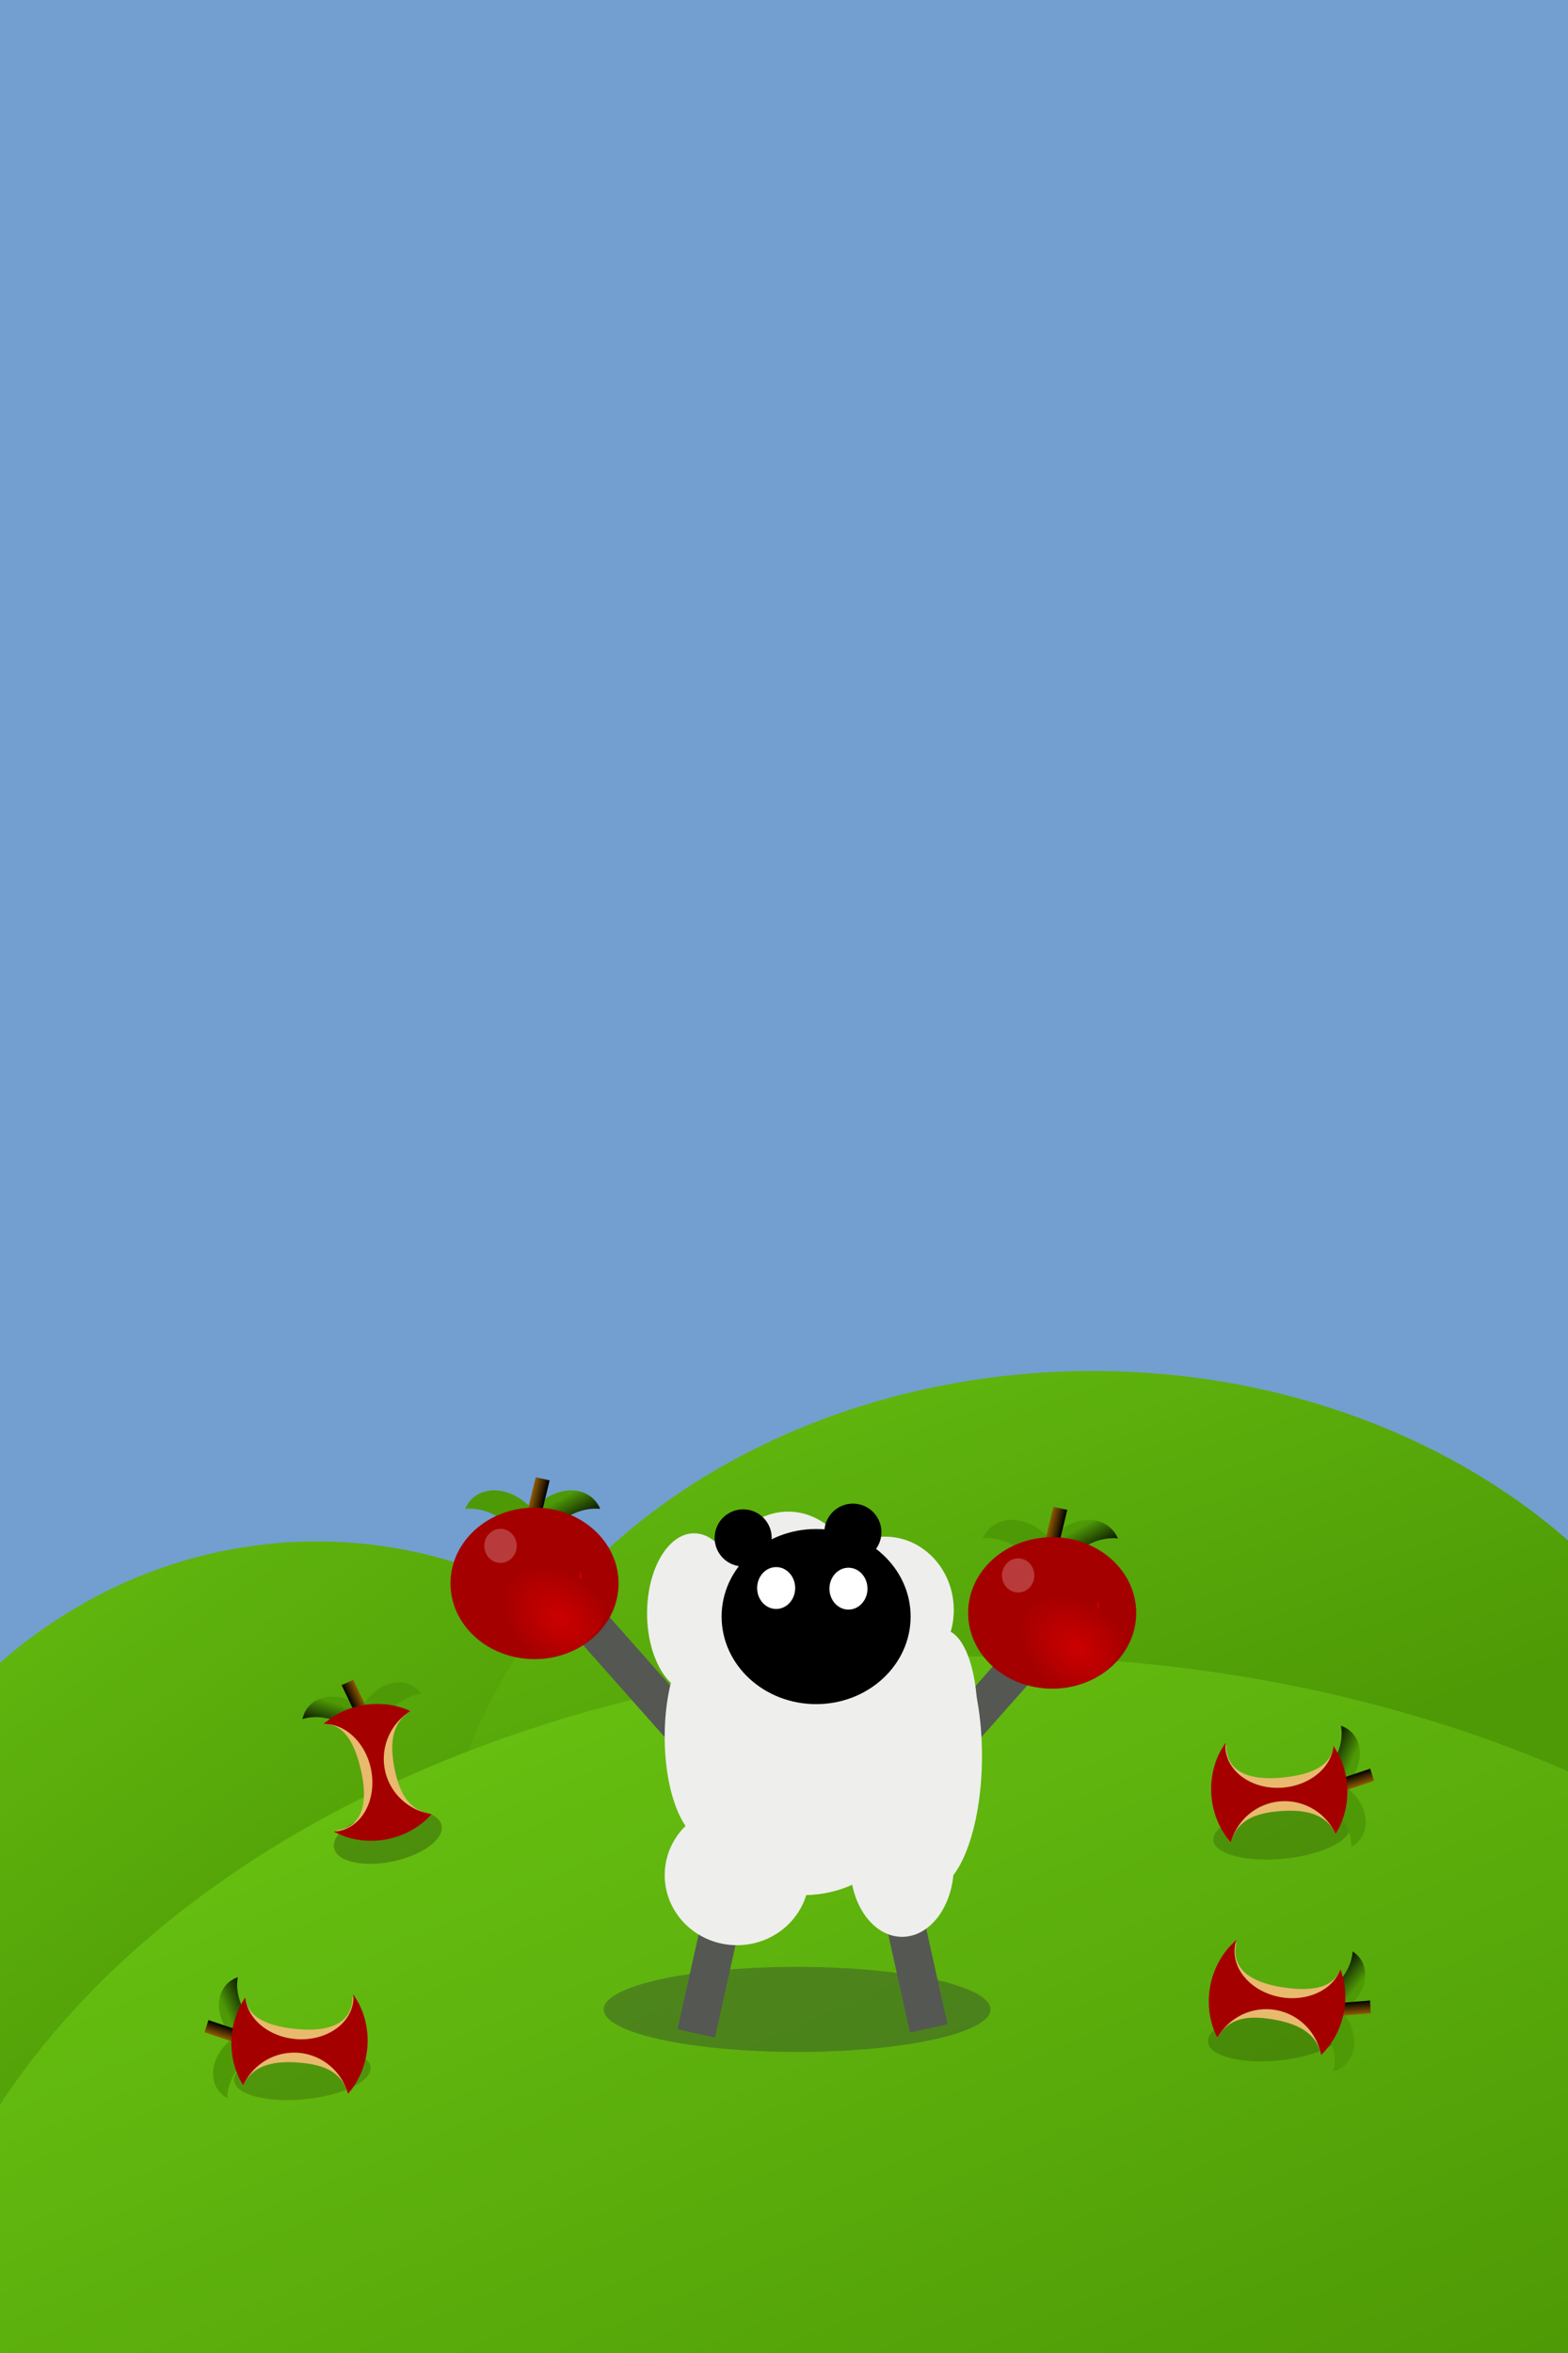 <?xml version="1.0" encoding="UTF-8" standalone="no"?>
<!-- Created with Inkscape (http://www.inkscape.org/) -->

<svg
   xmlns:dc="http://purl.org/dc/elements/1.1/"
   xmlns:cc="http://creativecommons.org/ns#"
   xmlns:rdf="http://www.w3.org/1999/02/22-rdf-syntax-ns#"
   xmlns:svg="http://www.w3.org/2000/svg"
   xmlns="http://www.w3.org/2000/svg"
   xmlns:xlink="http://www.w3.org/1999/xlink"
   xmlns:sodipodi="http://sodipodi.sourceforge.net/DTD/sodipodi-0.dtd"
   xmlns:inkscape="http://www.inkscape.org/namespaces/inkscape"
   width="320mm"
   height="480mm"
   viewBox="0 0 320 480"
   version="1.1"
   id="svg996"
   inkscape:version="0.92.5 (2060ec1f9f, 2020-04-08)"
   sodipodi:docname="win.svg">
  <defs
     id="defs990">
    <linearGradient
       inkscape:collect="always"
       id="linearGradient1733">
      <stop
         style="stop-color:#4e9a06;stop-opacity:1;"
         offset="0"
         id="stop1729" />
      <stop
         style="stop-color:#73d216;stop-opacity:1"
         offset="1"
         id="stop1731" />
    </linearGradient>
    <linearGradient
       inkscape:collect="always"
       id="linearGradient1719">
      <stop
         style="stop-color:#555753;stop-opacity:1;"
         offset="0"
         id="stop1715" />
      <stop
         style="stop-color:#555753;stop-opacity:0;"
         offset="1"
         id="stop1717" />
    </linearGradient>
    <linearGradient
       inkscape:collect="always"
       xlink:href="#linearGradient1719"
       id="linearGradient1721"
       x1="68.236"
       y1="85.513"
       x2="257.3"
       y2="-37.329"
       gradientUnits="userSpaceOnUse" />
    <linearGradient
       inkscape:collect="always"
       xlink:href="#linearGradient1733"
       id="linearGradient1735"
       x1="164.95"
       y1="202.765"
       x2="79.024"
       y2="18.884"
       gradientUnits="userSpaceOnUse"
       gradientTransform="matrix(1.303,0,0,1,-27.114,0)" />
    <linearGradient
       inkscape:collect="always"
       xlink:href="#linearGradient1733"
       id="linearGradient1743"
       x1="266.371"
       y1="293.046"
       x2="157.46"
       y2="127.873"
       gradientUnits="userSpaceOnUse"
       gradientTransform="matrix(2.183,0,0,1.431,-394.479,-66.761)" />
    <linearGradient
       inkscape:collect="always"
       xlink:href="#linearGradient1733"
       id="linearGradient1751"
       x1="17.26"
       y1="275.491"
       x2="-113.568"
       y2="91.61"
       gradientUnits="userSpaceOnUse" />
    <linearGradient
       inkscape:collect="always"
       xlink:href="#linearGradient8491"
       id="linearGradient8493"
       x1="7.003"
       y1="287.195"
       x2="8.019"
       y2="288.915"
       gradientUnits="userSpaceOnUse"
       gradientTransform="matrix(0.266,-3.097,2.96,0.254,-805.591,176.692)" />
    <linearGradient
       inkscape:collect="always"
       id="linearGradient8491">
      <stop
         style="stop-color:#4e9a06;stop-opacity:1;"
         offset="0"
         id="stop8487" />
      <stop
         style="stop-color:#000000;stop-opacity:1"
         offset="1"
         id="stop8489" />
    </linearGradient>
    <linearGradient
       inkscape:collect="always"
       xlink:href="#linearGradient8413"
       id="linearGradient8415"
       x1="70.102"
       y1="278.901"
       x2="70.944"
       y2="278.901"
       gradientUnits="userSpaceOnUse"
       gradientTransform="matrix(3.102,-5.6681209e-8,0,2.978,-423.814,-716.038)" />
    <linearGradient
       inkscape:collect="always"
       id="linearGradient8413">
      <stop
         style="stop-color:#8f5902;stop-opacity:1;"
         offset="0"
         id="stop8409" />
      <stop
         style="stop-color:#000000;stop-opacity:1"
         offset="1"
         id="stop8411" />
    </linearGradient>
    <linearGradient
       inkscape:collect="always"
       xlink:href="#linearGradient8413"
       id="linearGradient8415-0"
       x1="70.102"
       y1="278.901"
       x2="70.944"
       y2="278.901"
       gradientUnits="userSpaceOnUse"
       gradientTransform="matrix(3.102,-5.668121e-8,0,2.978,-477.666,-1038.899)" />
    <linearGradient
       inkscape:collect="always"
       xlink:href="#linearGradient8491"
       id="linearGradient4633"
       gradientUnits="userSpaceOnUse"
       gradientTransform="matrix(-0.266,-3.097,-2.96,0.254,1127.79,125.396)"
       x1="7.003"
       y1="287.195"
       x2="8.019"
       y2="288.915" />
    <linearGradient
       inkscape:collect="always"
       xlink:href="#linearGradient8413"
       id="linearGradient8415-0-9"
       x1="70.102"
       y1="278.901"
       x2="70.944"
       y2="278.901"
       gradientUnits="userSpaceOnUse"
       gradientTransform="matrix(3.102,-5.6681209e-8,0,2.978,-466.159,-1091.548)" />
    <linearGradient
       inkscape:collect="always"
       xlink:href="#linearGradient8491"
       id="linearGradient4685"
       gradientUnits="userSpaceOnUse"
       gradientTransform="matrix(0.497,-3.069,-2.932,-0.475,1115.057,380.903)"
       x1="7.003"
       y1="287.195"
       x2="8.019"
       y2="288.915" />
    <linearGradient
       inkscape:collect="always"
       xlink:href="#linearGradient8413"
       id="linearGradient8415-0-9-9"
       x1="70.102"
       y1="278.901"
       x2="70.944"
       y2="278.901"
       gradientUnits="userSpaceOnUse"
       gradientTransform="matrix(0.878,-1.6045014e-8,0,0.843,-129.102,-185.243)" />
    <linearGradient
       inkscape:collect="always"
       xlink:href="#linearGradient8491"
       id="linearGradient4737"
       gradientUnits="userSpaceOnUse"
       gradientTransform="matrix(0.88,0,0,0.841,-82.367,-207.947)"
       x1="7.003"
       y1="287.195"
       x2="8.019"
       y2="288.915" />
    <linearGradient
       inkscape:collect="always"
       xlink:href="#linearGradient8491"
       id="linearGradient8493-6"
       x1="7.003"
       y1="287.195"
       x2="8.019"
       y2="288.915"
       gradientUnits="userSpaceOnUse" />
    <linearGradient
       inkscape:collect="always"
       xlink:href="#linearGradient8413"
       id="linearGradient8415-3"
       x1="70.102"
       y1="278.901"
       x2="70.944"
       y2="278.901"
       gradientUnits="userSpaceOnUse" />
    <radialGradient
       inkscape:collect="always"
       xlink:href="#linearGradient8394"
       id="radialGradient8501"
       gradientUnits="userSpaceOnUse"
       gradientTransform="matrix(0.826,0.564,-0.394,0.577,117.292,120.341)"
       cx="7.312"
       cy="294.67"
       fx="7.312"
       fy="294.67"
       r="4.158" />
    <linearGradient
       inkscape:collect="always"
       id="linearGradient8394">
      <stop
         style="stop-color:#cc0000;stop-opacity:1;"
         offset="0"
         id="stop8390" />
      <stop
         style="stop-color:#cc0000;stop-opacity:0;"
         offset="1"
         id="stop8392" />
    </linearGradient>
    <linearGradient
       inkscape:collect="always"
       xlink:href="#linearGradient8491"
       id="linearGradient8493-6-9"
       x1="7.003"
       y1="287.195"
       x2="8.019"
       y2="288.915"
       gradientUnits="userSpaceOnUse" />
    <linearGradient
       inkscape:collect="always"
       xlink:href="#linearGradient8413"
       id="linearGradient8415-3-6"
       x1="70.102"
       y1="278.901"
       x2="70.944"
       y2="278.901"
       gradientUnits="userSpaceOnUse" />
    <radialGradient
       inkscape:collect="always"
       xlink:href="#linearGradient8394"
       id="radialGradient8501-0"
       gradientUnits="userSpaceOnUse"
       gradientTransform="matrix(0.826,0.564,-0.394,0.577,117.292,120.341)"
       cx="7.312"
       cy="294.67"
       fx="7.312"
       fy="294.67"
       r="4.158" />
  </defs>
  <sodipodi:namedview
     id="base"
     pagecolor="#ffffff"
     bordercolor="#666666"
     borderopacity="1.0"
     inkscape:pageopacity="0.0"
     inkscape:pageshadow="2"
     inkscape:zoom="0.35"
     inkscape:cx="392.99516"
     inkscape:cy="207.75508"
     inkscape:document-units="mm"
     inkscape:current-layer="layer1"
     showgrid="false"
     inkscape:window-width="1920"
     inkscape:window-height="1016"
     inkscape:window-x="0"
     inkscape:window-y="27"
     inkscape:window-maximized="1" />
  <g
     inkscape:label="Layer 1"
     inkscape:groupmode="layer"
     id="layer1"
     transform="translate(0,183)">
    <rect
       style="fill:#729fcf;fill-opacity:1;stroke-width:0.264"
       id="rect998"
       width="320"
       height="480"
       x="0"
       y="-183" />
    <ellipse
       style="fill:url(#linearGradient1751);fill-opacity:1;stroke-width:0.326"
       id="path1000"
       cx="64.634"
       cy="241.815"
       rx="102.432"
       ry="110.369" />
    <ellipse
       style="fill:url(#linearGradient1735);fill-opacity:1;stroke-width:0.372"
       id="path1000-3"
       cx="223.015"
       cy="207.042"
       rx="133.435"
       ry="110.369" />
    <ellipse
       style="fill:url(#linearGradient1743);fill-opacity:1;stroke-width:0.576"
       id="path1000-3-6"
       cx="202.775"
       cy="312.824"
       rx="223.558"
       ry="157.943" />
    <ellipse
       style="opacity:0.729;fill:#000000;fill-opacity:0.242;stroke-width:0.84"
       id="path137-2"
       cx="218.187"
       cy="259.395"
       rx="13.993"
       ry="5.167"
       transform="matrix(0.994,-0.108,0.168,0.986,0,0)" />
    <ellipse
       style="opacity:0.729;fill:#000000;fill-opacity:0.242;stroke-width:0.84"
       id="path137-2-8"
       cx="226.187"
       cy="218.519"
       rx="13.993"
       ry="5.167"
       transform="matrix(0.994,-0.108,0.168,0.986,0,0)" />
    <g
       transform="matrix(0.888,0,0,0.888,-65.793,-133.445)"
       id="g4715">
      <g
         id="g198" />
    </g>
    <g
       id="g4211"
       transform="matrix(3.6,0,0,3.6,74.842,-316.323)">
      <rect
         transform="rotate(-138.438)"
         y="-78.601"
         x="-115.948"
         height="8.693"
         width="2.173"
         id="rect96-4-4"
         style="fill:#555753;stroke-width:0.265" />
      <ellipse
         ry="2.41"
         rx="10.961"
         cy="150.897"
         cx="24.397"
         id="path200"
         style="fill:#2e3436;fill-opacity:0.357;stroke-width:0.265" />
      <rect
         transform="rotate(12.529)"
         y="135.886"
         x="50.18"
         height="8.693"
         width="2.173"
         id="rect96"
         style="fill:#555753;stroke-width:0.265" />
      <path
         id="rect96-7"
         d="m 31.035,143.252 -2.121,0.471 1.886,8.487 2.122,-0.472 z"
         style="fill:#555753;stroke-width:0.265"
         inkscape:connector-curvature="0" />
      <rect
         transform="matrix(0.748,-0.663,-0.663,-0.748,0,0)"
         y="-113.92"
         x="-77.253"
         height="8.693"
         width="2.173"
         id="rect96-4"
         style="fill:#555753;stroke-width:0.265" />
      <g
         style="fill:#eeeeec"
         transform="matrix(0.705,0,0,1,15.093,-143.788)"
         id="g94">
        <ellipse
           style="fill:#eeeeec;stroke-width:0.265"
           id="path53"
           cx="4.914"
           cy="272.243"
           rx="3.78"
           ry="4.536" />
        <ellipse
           style="fill:#eeeeec;stroke-width:0.265"
           id="path55"
           cx="9.544"
           cy="275.928"
           rx="2.929"
           ry="4.819" />
        <ellipse
           style="fill:#eeeeec;stroke-width:0.265"
           id="path57"
           cx="11.339"
           cy="272.762"
           rx="3.591"
           ry="4.677" />
        <ellipse
           style="fill:#eeeeec;stroke-width:0.265"
           id="path59"
           cx="12.473"
           cy="271.439"
           rx="5.859"
           ry="4.961" />
        <ellipse
           style="fill:#eeeeec;stroke-width:0.265"
           id="path61"
           cx="20.269"
           cy="272.054"
           rx="5.528"
           ry="4.158" />
        <ellipse
           style="fill:#eeeeec;stroke-width:0.265"
           id="path63"
           cx="24.994"
           cy="277.912"
           rx="2.693"
           ry="4.725" />
        <ellipse
           style="fill:#eeeeec;stroke-width:0.265"
           id="path65"
           cx="23.812"
           cy="280.322"
           rx="4.252"
           ry="7.607" />
        <ellipse
           style="fill:#eeeeec;stroke-width:0.265"
           id="path67"
           cx="16.3"
           cy="279.755"
           rx="5.811"
           ry="6" />
        <ellipse
           style="fill:#eeeeec;stroke-width:0.265"
           id="path69"
           cx="13.654"
           cy="284.102"
           rx="7.701"
           ry="4.11" />
        <ellipse
           style="fill:#eeeeec;stroke-width:0.265"
           id="path71"
           cx="5.953"
           cy="279.235"
           rx="3.402"
           ry="5.859" />
        <ellipse
           style="fill:#eeeeec;stroke-width:0.265"
           id="path73"
           cx="7.654"
           cy="283.771"
           rx="3.402"
           ry="3.685" />
        <ellipse
           style="fill:#eeeeec;stroke-width:0.265"
           id="path75"
           cx="21.639"
           cy="286.558"
           rx="4.158"
           ry="4.016" />
        <ellipse
           style="fill:#eeeeec;stroke-width:0.265"
           id="path77"
           cx="8.363"
           cy="287.078"
           rx="5.811"
           ry="3.969" />
      </g>
      <g
         id="g4715-1"
         transform="translate(9.939,-143.599)">
        <g
           id="g198-1" />
      </g>
      <g
         transform="matrix(0.761,0,0,0.761,14.725,-82.206)"
         id="g4742">
        <ellipse
           id="path14"
           cx="14.127"
           cy="277.062"
           rx="7.04"
           ry="6.52"
           style="stroke-width:0.265" />
        <ellipse
           style="fill:#ffffff;stroke-width:0.265"
           id="path16"
           cx="11.15"
           cy="274.936"
           rx="1.417"
           ry="1.559" />
        <ellipse
           style="fill:#ffffff;stroke-width:0.265"
           id="path16-6"
           cx="16.536"
           cy="274.983"
           rx="1.417"
           ry="1.559" />
        <circle
           style="fill:#000000;fill-opacity:1;stroke-width:0.444"
           id="path4717"
           cx="16.867"
           cy="270.778"
           r="2.126" />
        <circle
           style="fill:#000000;fill-opacity:1;stroke-width:0.444"
           id="path4717-5"
           cx="8.693"
           cy="271.203"
           r="2.126" />
      </g>
    </g>
    <ellipse
       style="opacity:0.729;fill:#000000;fill-opacity:0.242;stroke-width:0.84"
       id="path137"
       cx="20.538"
       cy="245.76"
       rx="13.993"
       ry="5.167"
       transform="matrix(0.994,-0.108,0.168,0.986,0,0)" />
    <path
       style="opacity:1;fill:#4e9a06;fill-opacity:1;stroke-width:0.804"
       d="m 43.487,239.657 a 6.861,8.763 54.514 0 1 4.816,-7.366 6.861,8.763 54.514 0 1 10.784,1.4 8.348,10.661 54.504 0 0 -6.811,1.861 8.348,10.661 54.504 0 0 -5.857,9.488 6.861,8.763 54.514 0 1 -2.223,-2.158 6.861,8.763 54.514 0 1 -0.708,-3.224 z"
       id="path8438-4"
       inkscape:connector-curvature="0" />
    <path
       style="fill:#e9b96e;fill-opacity:1;stroke-width:0.767"
       d="m 47.796,230.319 c -0.306,3.581 0.008,9.158 1.831,12.091 2.029,-4.393 6.736,-5.044 11.526,-4.639 4.752,0.41 8.577,1.746 9.862,6.373 2.25,-2.566 3.308,-7.516 3.615,-11.052 0.937,-1.359 -2.658,-12.054 -2.702,-8.03 -0.419,4.886 -5.006,6.403 -11.097,5.88 -5.478,-0.475 -10.362,-2.089 -10.77,-6.506 -1.567,2.308 -2.012,3.029 -2.264,5.883 z"
       id="path5034-3"
       inkscape:connector-curvature="0"
       sodipodi:nodetypes="ccccccccc" />
    <path
       style="opacity:1;fill:url(#linearGradient8493);fill-opacity:1;stroke-width:0.804"
       d="m 44.732,225.153 a 8.763,6.861 45.299 0 0 3.49,8.079 8.763,6.861 45.299 0 0 10.865,0.459 10.661,8.348 45.309 0 1 -6.395,-2.995 10.661,8.348 45.309 0 1 -4.155,-10.347 8.763,6.861 45.299 0 0 -2.558,1.748 8.763,6.861 45.299 0 0 -1.247,3.056 z"
       id="path8438"
       inkscape:connector-curvature="0" />
    <rect
       style="fill:url(#linearGradient8415);fill-opacity:1;stroke-width:0.657"
       id="rect7845"
       width="2.611"
       height="10.725"
       x="-206.37"
       y="109.133"
       transform="matrix(0.299,-0.954,0.948,0.318,0,0)" />
    <path
       inkscape:connector-curvature="0"
       style="fill:#a40000;fill-opacity:1;stroke-width:0.767"
       d="m 47.278,232.332 a 13.895,15.422 4.906 0 0 2.349,10.077 11.45,11.537 4.906 0 1 11.353,-6.64 11.45,11.537 4.906 0 1 10.035,8.374 13.895,15.422 4.906 0 0 3.952,-9.434 13.895,15.422 4.906 0 0 -2.877,-10.865 11.07,8.879 4.906 0 1 0.012,1.212 11.07,8.879 4.906 0 1 -11.789,7.9 11.07,8.879 4.906 0 1 -10.253,-8.521 13.895,15.422 4.906 0 0 -2.781,7.896 z"
       id="path5034" />
    <path
       style="opacity:1;fill:#4e9a06;fill-opacity:1;stroke-width:0.804"
       d="m 278.713,188.361 a 8.763,6.861 35.486 0 0 -4.816,-7.366 8.763,6.861 35.486 0 0 -10.784,1.4 10.661,8.348 35.496 0 1 6.811,1.861 10.661,8.348 35.496 0 1 5.857,9.488 8.763,6.861 35.486 0 0 2.223,-2.158 8.763,6.861 35.486 0 0 0.708,-3.224 z"
       id="path8438-4-4"
       inkscape:connector-curvature="0" />
    <path
       style="fill:#e9b96e;fill-opacity:1;stroke-width:0.767"
       d="m 274.404,179.023 c 0.306,3.581 -0.008,9.158 -1.831,12.091 -2.029,-4.393 -6.736,-5.044 -11.526,-4.639 -4.752,0.41 -8.578,1.746 -9.862,6.373 -2.25,-2.566 -3.308,-7.516 -3.615,-11.052 -0.937,-1.359 2.658,-12.054 2.702,-8.03 0.419,4.886 5.006,6.403 11.097,5.88 5.478,-0.475 10.362,-2.089 10.77,-6.506 1.567,2.308 2.012,3.029 2.264,5.883 z"
       id="path5034-3-4"
       inkscape:connector-curvature="0"
       sodipodi:nodetypes="ccccccccc" />
    <path
       style="opacity:1;fill:url(#linearGradient4633);fill-opacity:1;stroke-width:0.804"
       d="m 277.468,173.857 a 6.861,8.763 44.701 0 1 -3.49,8.079 6.861,8.763 44.701 0 1 -10.865,0.459 8.348,10.661 44.691 0 0 6.395,-2.995 8.348,10.661 44.691 0 0 4.155,-10.347 6.861,8.763 44.701 0 1 2.558,1.748 6.861,8.763 44.701 0 1 1.247,3.056 z"
       id="path8438-7"
       inkscape:connector-curvature="0" />
    <rect
       style="fill:url(#linearGradient8415-0);fill-opacity:1;stroke-width:0.657"
       id="rect7845-6"
       width="2.611"
       height="10.725"
       x="-260.221"
       y="-213.728"
       transform="matrix(-0.299,-0.954,-0.948,0.318,0,0)" />
    <path
       inkscape:connector-curvature="0"
       style="fill:#a40000;fill-opacity:1;stroke-width:0.767"
       d="m 274.921,181.036 a 15.422,13.895 85.094 0 1 -2.349,10.077 11.537,11.45 85.094 0 0 -11.353,-6.64 11.537,11.45 85.094 0 0 -10.035,8.374 15.422,13.895 85.094 0 1 -3.952,-9.434 15.422,13.895 85.094 0 1 2.877,-10.865 8.879,11.07 85.094 0 0 -0.011,1.212 8.879,11.07 85.094 0 0 11.789,7.9 8.879,11.07 85.094 0 0 10.253,-8.521 15.422,13.895 85.094 0 1 2.781,7.896 z"
       id="path5034-31" />
    <path
       style="opacity:1;fill:#4e9a06;fill-opacity:1;stroke-width:0.804"
       d="m 276.235,235.044 a 8.763,6.861 49.591 0 0 -2.875,-8.318 8.763,6.861 49.591 0 0 -10.8,-1.271 10.661,8.348 49.601 0 1 6.152,3.465 10.661,8.348 49.601 0 1 3.369,10.629 8.763,6.861 49.591 0 0 2.682,-1.551 8.763,6.861 49.591 0 0 1.472,-2.955 z"
       id="path8438-4-4-8"
       inkscape:connector-curvature="0" />
    <path
       style="fill:#e9b96e;fill-opacity:1;stroke-width:0.767"
       d="m 274.332,224.937 c -0.576,3.547 -2.24,8.88 -4.723,11.28 -0.897,-4.755 -5.304,-6.534 -10.047,-7.308 -4.709,-0.76 -8.744,-0.397 -11.118,3.777 -1.556,-3.037 -1.377,-8.095 -0.812,-11.599 -0.578,-1.546 5.516,-11.043 4.578,-7.129 -0.784,4.841 3.294,7.43 9.329,8.407 5.429,0.874 10.559,0.499 12.031,-3.685 0.957,2.62 1.214,3.428 0.762,6.258 z"
       id="path5034-3-4-5"
       inkscape:connector-curvature="0"
       sodipodi:nodetypes="ccccccccc" />
    <path
       style="opacity:1;fill:url(#linearGradient4685);fill-opacity:1;stroke-width:0.804"
       d="m 278.562,220.673 a 6.861,8.763 58.807 0 1 -5.353,6.985 6.861,8.763 58.807 0 1 -10.649,-2.203 8.348,10.661 58.797 0 0 6.932,-1.346 8.348,10.661 58.797 0 0 6.551,-9.022 6.861,8.763 58.807 0 1 2.055,2.318 6.861,8.763 58.807 0 1 0.464,3.268 z"
       id="path8438-7-7"
       inkscape:connector-curvature="0" />
    <rect
       style="fill:url(#linearGradient8415-0-9);fill-opacity:1;stroke-width:0.657"
       id="rect7845-6-4"
       width="2.611"
       height="10.725"
       x="-248.715"
       y="-266.377"
       transform="matrix(-0.057,-0.998,-0.997,0.077,0,0)" />
    <path
       inkscape:connector-curvature="0"
       style="fill:#a40000;fill-opacity:1;stroke-width:0.767"
       d="m 274.343,227.016 a 13.895,15.422 9.199 0 1 -4.734,9.201 11.45,11.537 9.199 0 0 -9.392,-9.207 11.45,11.537 9.199 0 0 -11.773,5.676 13.895,15.422 9.199 0 1 -1.534,-10.113 13.895,15.422 9.199 0 1 5.438,-9.836 11.07,8.879 9.199 0 0 -0.307,1.173 11.07,8.879 9.199 0 0 9.508,10.535 11.07,8.879 9.199 0 0 12.02,-5.765 13.895,15.422 9.199 0 1 0.773,8.336 z"
       id="path5034-31-1" />
    <g
       id="g4557-4-1-3"
       transform="matrix(-3.456,0.731,0.731,3.456,-218.862,104.248)"
       inkscape:transform-center-x="18.519455"
       inkscape:transform-center-y="-55.298022">
      <ellipse
         ry="1.455"
         rx="3.174"
         cy="41.675"
         cx="-77.414"
         id="path137-4-7-8"
         style="fill:#000000;fill-opacity:0.242;stroke-width:0.212" />
      <path
         inkscape:connector-curvature="0"
         id="path8438-4-4-8-8"
         d="m -79.569,33.049 a 2.481,1.942 49.608 0 1 2.194,1.18 2.481,1.942 49.608 0 1 -0.134,3.075 3.018,2.363 49.598 0 0 -0.69,-1.876 3.018,2.363 49.598 0 0 -2.818,-1.422 2.481,1.942 49.608 0 1 0.555,-0.679 2.481,1.942 49.608 0 1 0.892,-0.278 z"
         style="opacity:1;fill:#4e9a06;fill-opacity:1;stroke-width:0.228" />
      <path
         sodipodi:nodetypes="ccccccccc"
         inkscape:connector-curvature="0"
         id="path5034-3-4-5-3"
         d="m -76.831,34.038 c -1.017,5e-4 -2.583,0.224 -3.366,0.809 1.288,0.466 1.586,1.778 1.587,3.138 -7.14e-4,1.35 -0.285,2.461 -1.559,2.936 0.778,0.572 2.2,0.751 3.204,0.752 0.406,0.231 3.335,-1.042 2.199,-0.957 -1.388,0 -1.927,-1.257 -1.927,-2.987 0.001,-1.557 0.338,-2.973 1.574,-3.195 -0.689,-0.386 -0.903,-0.494 -1.714,-0.496 z"
         style="fill:#e9b96e;fill-opacity:1;stroke-width:0.217" />
      <path
         inkscape:connector-curvature="0"
         id="path8438-7-7-1"
         d="m -75.448,33.049 a 1.942,2.481 40.392 0 0 -2.194,1.18 1.942,2.481 40.392 0 0 0.134,3.075 2.363,3.018 40.402 0 1 0.69,-1.876 2.363,3.018 40.402 0 1 2.818,-1.422 1.942,2.481 40.392 0 0 -0.555,-0.679 1.942,2.481 40.392 0 0 -0.892,-0.278 z"
         style="opacity:1;fill:url(#linearGradient4737);fill-opacity:1;stroke-width:0.228" />
      <rect
         transform="matrix(0.976,0.216,-0.236,0.972,0,0)"
         y="48.342"
         x="-67.549"
         height="3.036"
         width="0.739"
         id="rect7845-6-4-8"
         style="fill:url(#linearGradient8415-0-9-9);fill-opacity:1;stroke-width:0.186" />
      <path
         id="path5034-31-1-9"
         d="m -77.411,33.941 a 4.366,3.933 0 0 0 -2.785,0.906 3.266,3.241 0 0 1 2.148,3.041 3.266,3.241 0 0 1 -2.119,3.033 4.366,3.933 0 0 0 2.756,0.886 4.366,3.933 0 0 0 2.995,-1.074 2.514,3.134 0 0 1 -0.342,0.033 2.514,3.134 0 0 1 -2.514,-3.134 2.514,3.134 0 0 1 2.155,-3.098 4.366,3.933 0 0 0 -2.294,-0.593 z"
         style="fill:#a40000;fill-opacity:1;stroke-width:0.217"
         inkscape:connector-curvature="0" />
    </g>
    <g
       id="g135"
       transform="matrix(3.458,0,0,3.305,195.256,-820.097)">
      <path
         inkscape:connector-curvature="0"
         id="path8438-4-0"
         d="m 3.18,286.584 a 2.9,2.245 54.755 0 1 2.493,1.403 2.9,2.245 54.755 0 1 -0.152,3.657 3.528,2.731 54.746 0 0 -0.784,-2.231 3.528,2.731 54.746 0 0 -3.202,-1.691 2.9,2.245 54.755 0 1 0.63,-0.808 2.9,2.245 54.755 0 1 1.014,-0.33 z"
         style="opacity:1;fill:#4e9a06;fill-opacity:1;stroke-width:0.265" />
      <path
         inkscape:connector-curvature="0"
         id="path8438-48"
         d="m 7.863,286.584 a 2.245,2.9 35.245 0 0 -2.493,1.403 2.245,2.9 35.245 0 0 0.152,3.657 2.731,3.528 35.254 0 1 0.784,-2.231 2.731,3.528 35.254 0 1 3.202,-1.691 2.245,2.9 35.245 0 0 -0.63,-0.808 2.245,2.9 35.245 0 0 -1.014,-0.33 z"
         style="opacity:1;fill:url(#linearGradient8493-6);fill-opacity:1;stroke-width:0.265" />
      <rect
         transform="rotate(13.054)"
         y="277.1"
         x="70.102"
         height="3.601"
         width="0.842"
         id="rect7845-8"
         style="fill:url(#linearGradient8415-3);fill-opacity:1;stroke-width:0.216" />
      <g
         id="g8508">
        <g
           id="g8499"
           transform="matrix(0.909,0,0,1,0.542,0)">
          <ellipse
             ry="4.677"
             rx="5.457"
             cy="292.323"
             cx="5.599"
             id="path5034-8"
             style="fill:#a40000;fill-opacity:1;stroke-width:0.265" />
          <ellipse
             ry="3.709"
             rx="4.158"
             cy="293.149"
             cx="6.237"
             id="path5036"
             style="fill:url(#radialGradient8501);fill-opacity:1;stroke-width:0.265" />
          <ellipse
             ry="0.234"
             rx="0.07"
             cy="291.855"
             cx="8.583"
             id="path5040"
             style="fill:#cc0000;fill-opacity:1;stroke-width:0.265" />
          <circle
             r="1.052"
             cy="290.008"
             cx="3.391"
             id="path8398"
             style="opacity:0.246;fill:#ffffff;fill-opacity:0.933;stroke-width:0.265" />
        </g>
      </g>
    </g>
    <g
       id="g135-5"
       transform="matrix(3.458,0,0,3.305,89.615,-826.126)">
      <path
         inkscape:connector-curvature="0"
         id="path8438-4-0-4"
         d="m 3.18,286.584 a 2.9,2.245 54.755 0 1 2.493,1.403 2.9,2.245 54.755 0 1 -0.152,3.657 3.528,2.731 54.746 0 0 -0.784,-2.231 3.528,2.731 54.746 0 0 -3.202,-1.691 2.9,2.245 54.755 0 1 0.63,-0.808 2.9,2.245 54.755 0 1 1.014,-0.33 z"
         style="opacity:1;fill:#4e9a06;fill-opacity:1;stroke-width:0.265" />
      <path
         inkscape:connector-curvature="0"
         id="path8438-48-0"
         d="m 7.863,286.584 a 2.245,2.9 35.245 0 0 -2.493,1.403 2.245,2.9 35.245 0 0 0.152,3.657 2.731,3.528 35.254 0 1 0.784,-2.231 2.731,3.528 35.254 0 1 3.202,-1.691 2.245,2.9 35.245 0 0 -0.63,-0.808 2.245,2.9 35.245 0 0 -1.014,-0.33 z"
         style="opacity:1;fill:url(#linearGradient8493-6-9);fill-opacity:1;stroke-width:0.265" />
      <rect
         transform="rotate(13.054)"
         y="277.1"
         x="70.102"
         height="3.601"
         width="0.842"
         id="rect7845-8-5"
         style="fill:url(#linearGradient8415-3-6);fill-opacity:1;stroke-width:0.216" />
      <g
         id="g8508-9">
        <g
           id="g8499-4"
           transform="matrix(0.909,0,0,1,0.542,0)">
          <ellipse
             ry="4.677"
             rx="5.457"
             cy="292.323"
             cx="5.599"
             id="path5034-8-6"
             style="fill:#a40000;fill-opacity:1;stroke-width:0.265" />
          <ellipse
             ry="3.709"
             rx="4.158"
             cy="293.149"
             cx="6.237"
             id="path5036-9"
             style="fill:url(#radialGradient8501-0);fill-opacity:1;stroke-width:0.265" />
          <ellipse
             ry="0.234"
             rx="0.07"
             cy="291.855"
             cx="8.583"
             id="path5040-2"
             style="fill:#cc0000;fill-opacity:1;stroke-width:0.265" />
          <circle
             r="1.052"
             cy="290.008"
             cx="3.391"
             id="path8398-2"
             style="opacity:0.246;fill:#ffffff;fill-opacity:0.933;stroke-width:0.265" />
        </g>
      </g>
    </g>
  </g>
</svg>
